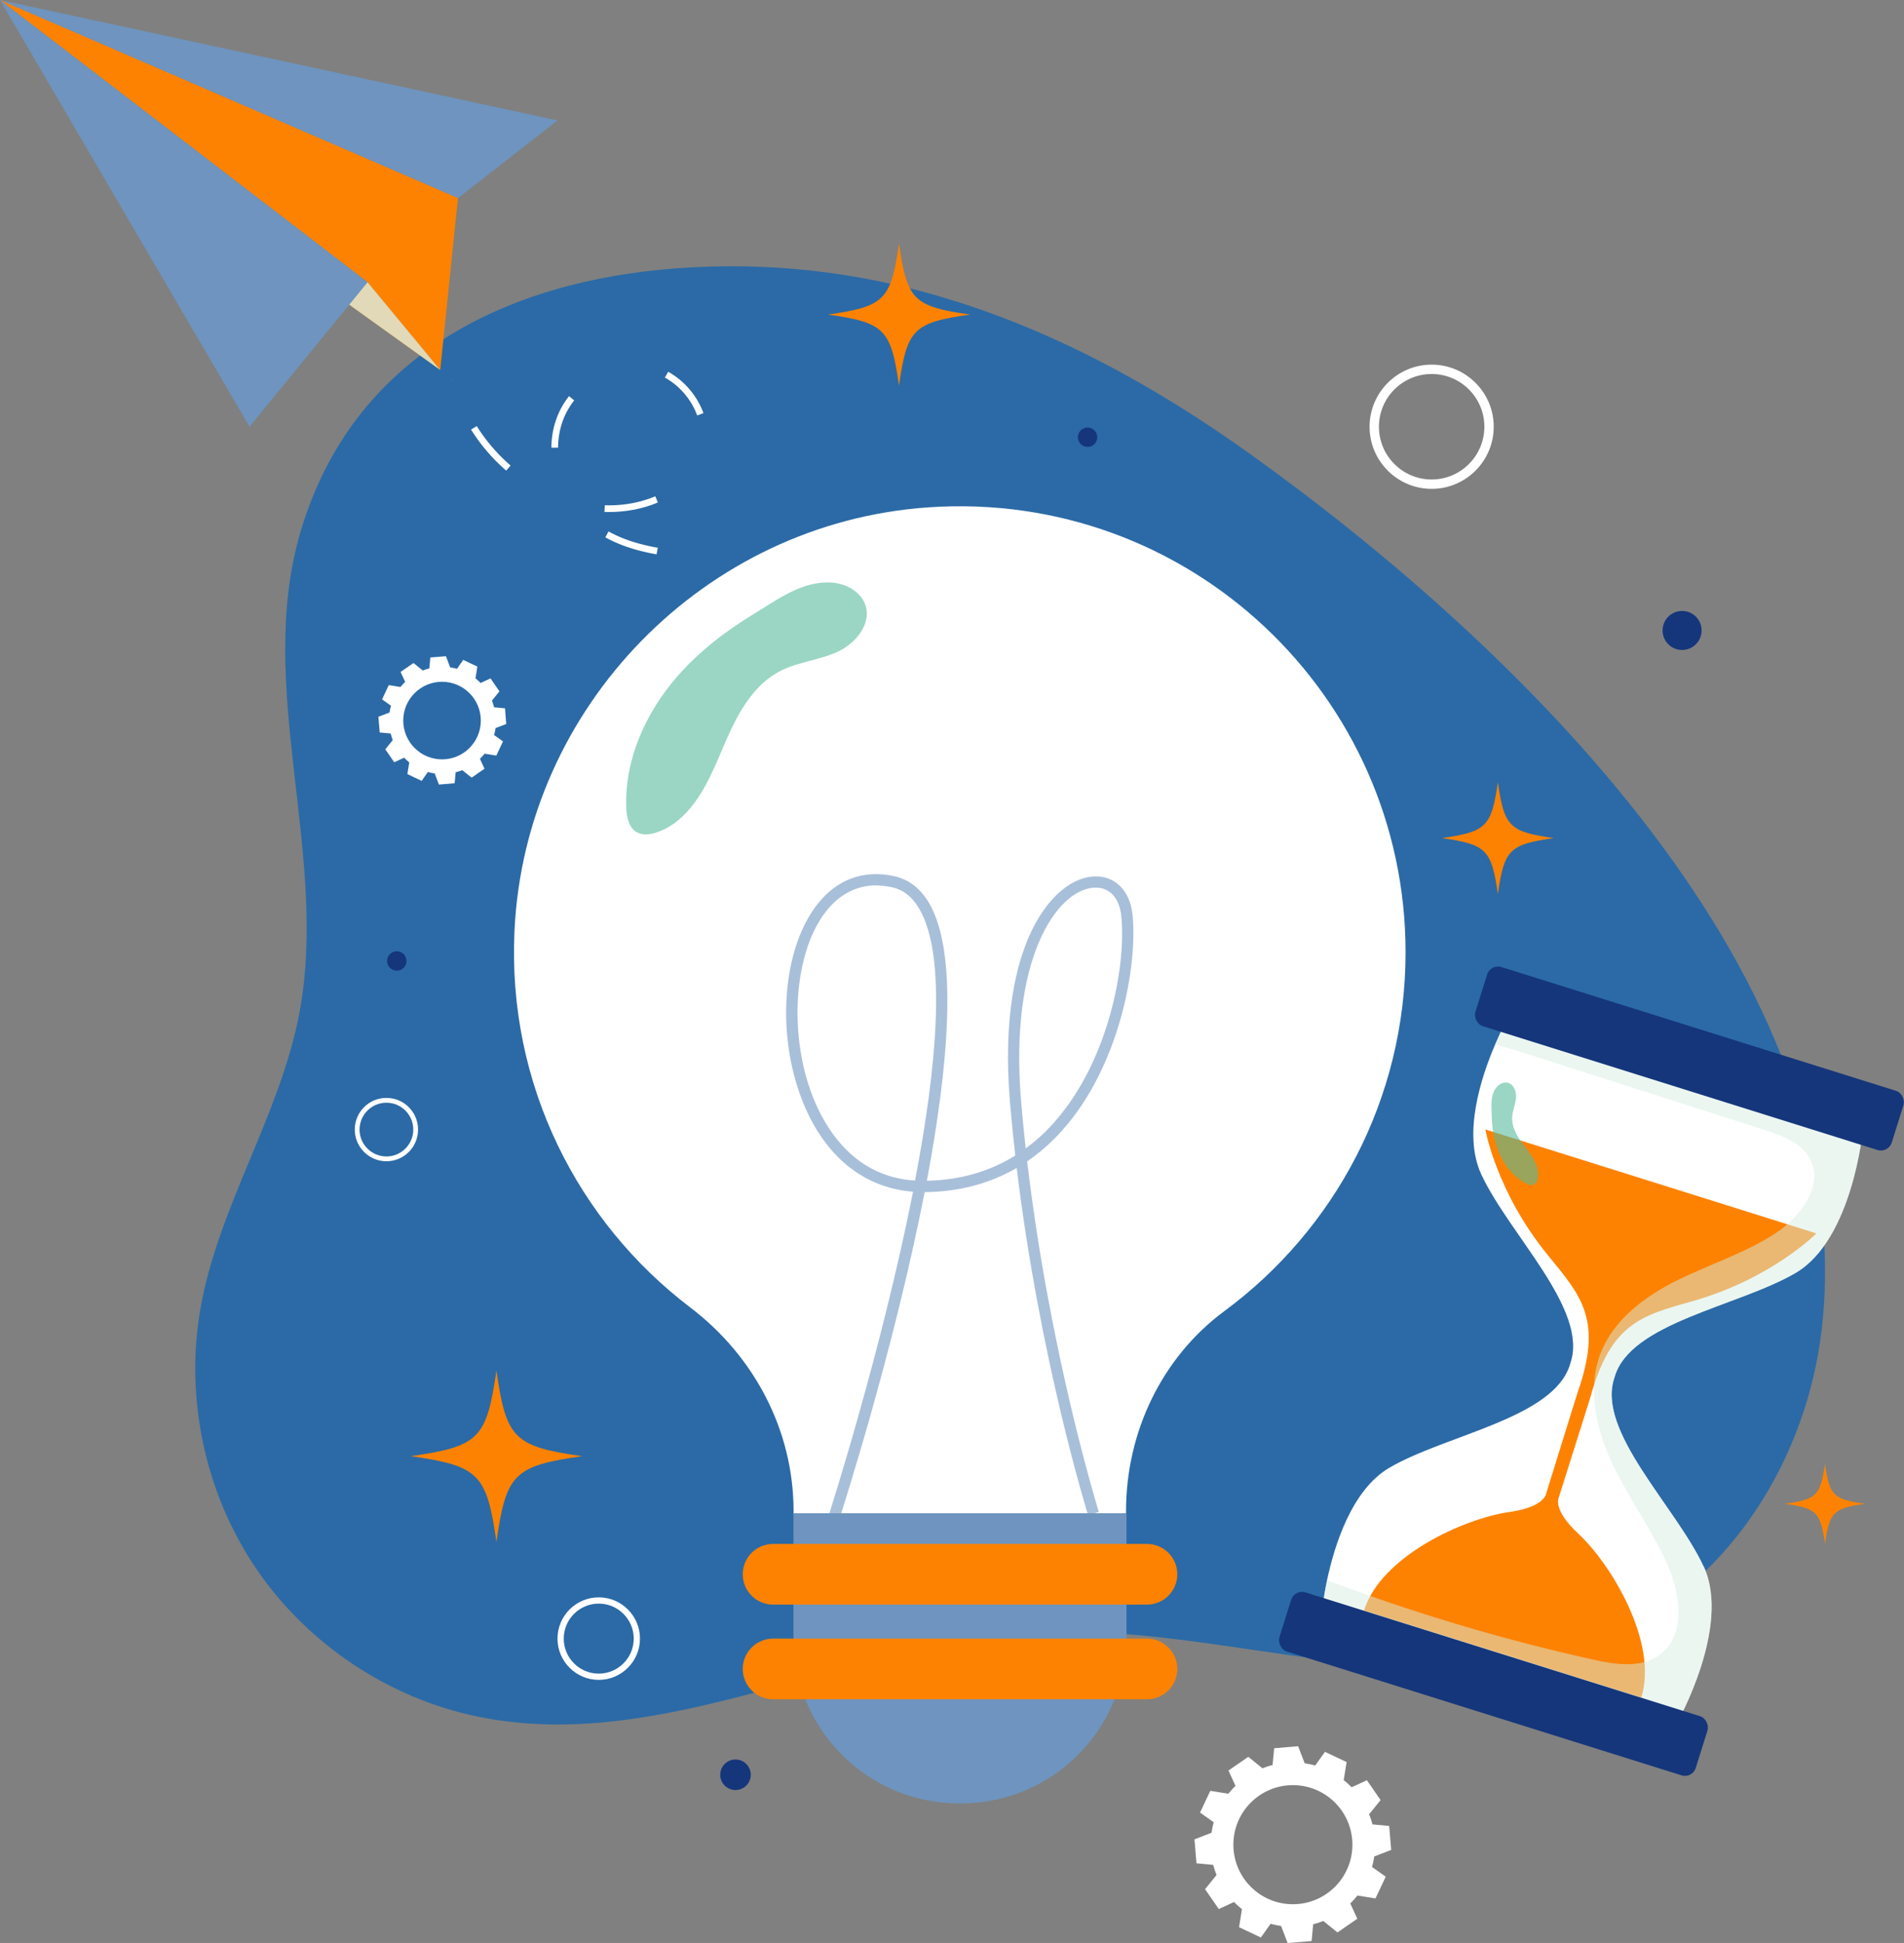 <?xml version="1.0" encoding="UTF-8"?>
<svg xmlns="http://www.w3.org/2000/svg" viewBox="0 0 170.83 174.24">
  <rect x="0" y="0" width="170.83" height="174.24" fill="#808080" stroke="none"/>
  <defs>
    <style>
      .cls-1 {
        fill: #6e94bf;
      }

      .cls-1, .cls-2, .cls-3, .cls-4, .cls-5, .cls-6, .cls-7, .cls-8 {
        stroke-width: 0px;
      }

      .cls-2 {
        opacity: .8;
      }

      .cls-2, .cls-6 {
        fill: #d9eee5;
        mix-blend-mode: soft-light;
      }

      .cls-9, .cls-8 {
        opacity: .6;
      }

      .cls-10 {
        isolation: isolate;
      }

      .cls-3 {
        fill: #15367b;
      }

      .cls-4 {
        fill: #2b6aa6;
      }

      .cls-5 {
        fill: #fff;
      }

      .cls-6 {
        opacity: .5;
      }

      .cls-11 {
        fill: none;
        stroke: #fff;
        stroke-dasharray: 0 0 0 4.77 4.77 4.77;
        stroke-miterlimit: 10;
        stroke-width: .6px;
      }

      .cls-7 {
        fill: #fd8201;
      }

      .cls-8 {
        fill: #57bb9c;
      }
    </style>
  </defs>
  <g class="cls-10">
    <g id="Capa_2" data-name="Capa 2">
      <g id="Capa_1-2" data-name="Capa 1">
        <g>
          <path class="cls-4" d="M84.18,26.54c-7.43-2.15-15.22-3.09-23.45-2.48-15.35,1.14-29.13,7.87-33.78,23.68-4.08,13.87,2.59,28.91-.09,43.11-1.75,9.24-7.34,17.43-8.91,26.7-1.35,8.01.51,16.52,5.1,23.22,4.59,6.7,11.84,11.53,19.79,13.17,16.48,3.4,32.73-6.45,49.52-7.52,8.91-.57,17.76,1.36,26.62,2.45,8.86,1.08,18.22,1.25,26.29-2.57,10.22-4.84,16.82-15.72,18.16-26.94,3.79-31.74-27.6-61.65-51.02-78.47-8.89-6.39-18.24-11.45-28.23-14.34Z"/>
          <g>
            <path class="cls-5" d="M152.86,140.48c2.5,5.39-2.4,14.04-2.4,14.04l-31.85-9.99s.11-1.16.45-2.8c.67-3.16,2.22-8.12,5.59-10.1,5.08-2.97,14.69-4.42,16.2-9.22.01-.05.03-.09.04-.14,1.69-4.81-5.49-11.56-7.99-16.96-1.68-3.62-.02-8.7,1.25-11.65.62-1.45,1.15-2.39,1.15-2.39l31.85,9.99s-.91,9.9-6.05,12.9c-5.13,3-14.88,4.45-16.24,9.36-1.69,4.8,5.49,11.56,7.99,16.96Z"/>
            <path class="cls-7" d="M141.6,137.53c-2.38-2.2-1.73-3.28-1.73-3.28l2.8-8.87c1.83-6.71,4.59-7.4,9.18-8.69,7.1-2.01,11.12-6.08,11.12-6.08l-14.85-4.66-14.85-4.66s.98,5.64,5.66,11.34c3.02,3.68,4.9,5.82,2.57,12.38l-2.76,8.88s-.08,1.25-3.29,1.7c-4.1.58-11.53,3.95-13.07,8.84l12.44,3.9,12.44,3.9c1.53-4.89-2.65-11.91-5.68-14.72Z"/>
            <path class="cls-8" d="M134.32,102.94c.46,1.32,1.34,2.53,2.58,3.18.24.13.55.23.79.08.15-.09.23-.27.27-.44.12-.49.01-1.01-.2-1.47-.32-.71-.84-1.3-1.29-1.93-.45-.63-.83-1.36-.8-2.14.02-.59.29-1.14.35-1.72.06-.58-.2-1.29-.77-1.41-.4-.08-.8.16-1.04.49-.51.71-.39,1.63-.37,2.46.02.98.16,1.97.48,2.9Z"/>
            <path class="cls-6" d="M152.86,140.48c2.5,5.39-2.4,14.04-2.4,14.04l-31.85-9.99s.11-1.16.45-2.8c.34.11.68.24,1.01.36,7.45,2.76,15.1,5.02,22.86,6.74,2.01.45,4.3.8,5.96-.41,2.34-1.7,1.94-5.32.77-7.98-1.39-3.17-3.48-5.98-4.97-9.11-1.49-3.13-2.33-6.82-1.06-10.03,1.19-3.01,4.01-5.08,6.91-6.51,2.91-1.43,6.04-2.42,8.76-4.19,2.27-1.47,4.36-4.31,3.08-6.7-.78-1.44-2.49-2.06-4.05-2.56-2.41-.77-4.82-1.54-7.23-2.32-4.2-1.34-8.4-2.69-12.59-4.03-1.46-.47-2.91-.93-4.37-1.33.62-1.45,1.15-2.39,1.15-2.39l31.85,9.99s-.91,9.9-6.05,12.9c-5.13,3-14.88,4.45-16.24,9.36-1.69,4.8,5.49,11.56,7.99,16.96Z"/>
            <rect class="cls-3" x="132.01" y="92.14" width="39.15" height="5.56" rx="1.02" ry="1.02" transform="translate(35.34 -41) rotate(17.41)"/>
            <rect class="cls-3" x="114.43" y="148.22" width="39.15" height="5.56" rx="1.02" ry="1.02" transform="translate(51.31 -33.17) rotate(17.41)"/>
          </g>
          <g>
            <polygon class="cls-1" points="50.02 10.8 0 0 41.09 17.77 50.02 10.8"/>
            <polygon class="cls-7" points="0 0 41.09 17.77 39.5 33.18 32.98 25.31 0 0"/>
            <polygon class="cls-7" points="39.5 33.18 28.75 25.47 32.98 25.31 39.5 33.18"/>
            <polygon class="cls-2" points="39.5 33.18 28.75 25.47 32.98 25.31 39.5 33.18"/>
            <polygon class="cls-1" points="0 0 32.98 25.31 22.39 38.27 0 0"/>
          </g>
          <path class="cls-11" d="M40.68,33.99c1.34,5.68,6.23,10.35,11.96,11.44,4.23.81,9.52-1.01,10.43-5.22.7-3.22-1.83-6.68-5.07-7.26-3.24-.57-6.67,1.59-7.79,4.69-1.12,3.1-.03,6.79,2.42,8.99,3.57,3.21,8.9,3.13,13.7,3.36,6.86.33,14.06,1.88,19.08,6.56,4.55,4.24,6.68,10.43,8.3,16.44,3.66,13.54,5.6,27.53,5.78,41.55"/>
          <g>
            <path class="cls-7" d="M52.23,130.59c-6.12.87-6.82,1.58-7.69,7.69-.87-6.12-1.58-6.82-7.69-7.69,6.12-.87,6.82-1.58,7.69-7.69.87,6.12,1.58,6.82,7.69,7.69Z"/>
            <path class="cls-7" d="M87.03,28.21c-5.06.72-5.65,1.3-6.37,6.37-.72-5.06-1.3-5.65-6.37-6.37,5.06-.72,5.65-1.3,6.37-6.37.72,5.06,1.3,5.65,6.37,6.37Z"/>
            <path class="cls-7" d="M167.33,134.86c-2.85.41-3.18.73-3.59,3.59-.41-2.85-.73-3.18-3.59-3.59,2.85-.41,3.18-.73,3.59-3.59.41,2.85.73,3.18,3.59,3.59Z"/>
            <path class="cls-7" d="M139.41,75.16c-3.99.57-4.45,1.03-5.02,5.02-.57-3.99-1.03-4.45-5.02-5.02,3.99-.57,4.45-1.03,5.02-5.02.57,3.99,1.03,4.45,5.02,5.02Z"/>
          </g>
          <g>
            <path class="cls-5" d="M128.45,43.84c-3.07,0-5.57-2.5-5.57-5.57s2.5-5.57,5.57-5.57,5.57,2.5,5.57,5.57-2.5,5.57-5.57,5.57ZM128.45,33.54c-2.61,0-4.73,2.12-4.73,4.73s2.12,4.73,4.73,4.73,4.73-2.12,4.73-4.73-2.12-4.73-4.73-4.73Z"/>
            <path class="cls-5" d="M53.72,150.65c-2.04,0-3.7-1.66-3.7-3.7s1.66-3.7,3.7-3.7,3.7,1.66,3.7,3.7-1.66,3.7-3.7,3.7ZM53.72,143.81c-1.73,0-3.14,1.41-3.14,3.14s1.41,3.14,3.14,3.14,3.14-1.41,3.14-3.14-1.41-3.14-3.14-3.14Z"/>
            <path class="cls-5" d="M34.67,104.14c-1.56,0-2.84-1.27-2.84-2.84s1.27-2.84,2.84-2.84,2.84,1.27,2.84,2.84-1.27,2.84-2.84,2.84ZM34.67,98.89c-1.33,0-2.41,1.08-2.41,2.41s1.08,2.41,2.41,2.41,2.41-1.08,2.41-2.41-1.08-2.41-2.41-2.41Z"/>
          </g>
          <g>
            <path class="cls-5" d="M123.29,166.49l1.53-.59-.18-2.15-1.5-.14c-.08-.31-.18-.62-.3-.91l1.03-1.27-1.23-1.78-1.37.63c-.22-.23-.46-.44-.71-.64l.26-1.62-1.95-.92v.02s-.87,1.21-.87,1.21c-.3-.09-.62-.15-.94-.2l-.59-1.53-2.15.18-.14,1.5c-.31.08-.62.18-.91.3l-1.27-1.03-1.78,1.23.63,1.37c-.23.22-.44.46-.64.71l-1.62-.26-.92,1.95,1.23.87c-.09.3-.15.62-.2.94l-1.53.59.18,2.15,1.5.14c.08.31.18.62.3.91l-1.03,1.27,1.23,1.78,1.37-.63c.22.23.46.44.71.64l-.26,1.62,1.87.88.09.04.73-1.03.14-.2s.06.02.1.03c.27.07.55.13.84.17l.59,1.53,2.15-.18.14-1.5c.31-.08.62-.18.91-.3l1.27,1.03,1.78-1.23-.63-1.37c.23-.22.44-.46.64-.71l1.62.26.92-1.95-1.23-.87c.09-.31.15-.62.2-.94ZM110.66,165.43c0-2.95,2.39-5.34,5.34-5.34s5.34,2.39,5.34,5.34-2.39,5.34-5.34,5.34-5.34-2.39-5.34-5.34Z"/>
            <path class="cls-5" d="M44.42,65.31l1-.38-.11-1.41-.98-.09c-.05-.2-.12-.4-.19-.6l.67-.83-.8-1.16-.89.41c-.15-.15-.3-.29-.46-.42l.17-1.05-1.27-.6h0s-.56.8-.56.8c-.2-.06-.4-.1-.61-.13l-.38-1-1.4.11-.09.98c-.2.05-.4.12-.59.19l-.83-.67-1.16.8.41.89c-.15.15-.29.3-.42.46l-1.05-.17-.6,1.28.8.57c-.06.2-.1.4-.13.61l-1,.38.12,1.41.98.09c.05.2.12.4.19.59l-.67.83.8,1.16.89-.41c.14.15.3.29.46.42l-.17,1.05,1.22.58.06.03.47-.67.09-.13s.04.01.06.02c.18.05.36.09.55.11l.38,1,1.41-.12.09-.98c.2-.05.4-.12.6-.19l.83.67,1.16-.8-.41-.89c.15-.15.29-.3.42-.46l1.05.17.6-1.27-.8-.57c.06-.2.1-.4.13-.61ZM36.18,64.62c0-1.92,1.56-3.48,3.48-3.48s3.48,1.56,3.48,3.48-1.56,3.48-3.48,3.48-3.48-1.56-3.48-3.48Z"/>
          </g>
          <g>
            <path class="cls-3" d="M152.67,56.54c0,.96-.78,1.75-1.75,1.75s-1.75-.78-1.75-1.75.78-1.75,1.75-1.75,1.75.78,1.75,1.75Z"/>
            <path class="cls-3" d="M98.45,39.21c0,.48-.39.87-.87.87s-.87-.39-.87-.87.39-.87.87-.87.87.39.87.87Z"/>
            <circle class="cls-3" cx="35.6" cy="86.18" r=".87"/>
            <circle class="cls-3" cx="65.99" cy="159.16" r="1.37"/>
          </g>
          <g>
            <path class="cls-5" d="M126.11,85.4c0-23.03-19.46-41.52-42.84-39.9-20.06,1.39-36.17,17.89-37.11,37.98-.65,13.78,5.69,26.11,15.77,33.77,5.75,4.37,9.27,11.04,9.27,18.26v.22h29.83v-.23c0-7.02,3.18-13.75,8.82-17.92,9.86-7.28,16.26-18.98,16.26-32.18Z"/>
            <path class="cls-1" d="M71.2,135.73h29.87v11.15c0,8.19-6.65,14.85-14.85,14.85h-.18c-8.19,0-14.85-6.65-14.85-14.85v-11.15h0Z"/>
            <path class="cls-7" d="M102.91,143.9h-33.55c-1.5,0-2.72-1.22-2.72-2.72h0c0-1.5,1.22-2.72,2.72-2.72h33.55c1.5,0,2.72,1.22,2.72,2.72h0c0,1.5-1.22,2.72-2.72,2.72Z"/>
            <path class="cls-7" d="M102.91,152.39h-33.55c-1.5,0-2.72-1.22-2.72-2.72h0c0-1.5,1.22-2.72,2.72-2.72h33.55c1.5,0,2.72,1.22,2.72,2.72h0c0,1.5-1.22,2.72-2.72,2.72Z"/>
            <g class="cls-9">
              <path class="cls-1" d="M75.31,136.22l-.96-.31c.08-.25,4.75-14.77,7.57-29.04-4.04-.3-7.35-2.72-9.38-6.9-2.96-6.08-2.6-14.55.79-18.87,1.76-2.25,4.15-3.12,6.89-2.53,1.33.29,2.39,1.12,3.17,2.47,2.59,4.5,1.71,14.55-.23,24.85,2.96-.06,5.61-.82,7.93-2.26-.18-1.59-.34-3.22-.48-4.85-.64-7.73.63-12.44,1.82-15.03,1.38-3.02,3.46-4.94,5.55-5.14,1.96-.19,3.4,1.19,3.63,3.41.48,4.59-1.16,13.64-6.34,19.39-.96,1.07-2,1.98-3.11,2.74,2.04,17.3,6.38,31.29,6.43,31.44l-.96.3c-.05-.15-4.34-13.97-6.41-31.15-2.43,1.41-5.19,2.14-8.26,2.17-2.74,14.06-7.32,28.29-7.65,29.32ZM78.62,79.4c-1.76,0-3.29.79-4.5,2.32-3.13,3.98-3.44,12.14-.68,17.81,1.35,2.77,3.93,6.06,8.66,6.34,1.95-10.18,2.86-20.06.4-24.33-.64-1.11-1.46-1.76-2.51-1.98-.47-.1-.94-.15-1.38-.15ZM98.32,79.6c-.08,0-.16,0-.25.01-3.32.31-7.51,6.44-6.46,19.08.12,1.45.26,2.89.42,4.3.88-.65,1.72-1.4,2.49-2.27,4.97-5.52,6.55-14.2,6.08-18.6-.17-1.58-1.03-2.52-2.29-2.52Z"/>
            </g>
            <path class="cls-8" d="M60.7,60.74c-2.8,3.24-4.67,7.42-4.51,11.7.03.85.23,1.82.98,2.21.47.25,1.06.2,1.57.05,1.49-.42,2.71-1.52,3.62-2.77,1.4-1.92,2.16-4.21,3.16-6.36,1-2.15,2.35-4.29,4.46-5.38,1.6-.83,3.47-.97,5.11-1.71,1.64-.73,3.12-2.49,2.56-4.2-.39-1.18-1.65-1.9-2.88-2.02-2.67-.26-4.93,1.46-7.09,2.77-2.58,1.56-5,3.42-6.98,5.71Z"/>
          </g>
        </g>
      </g>
    </g>
  </g>
</svg>